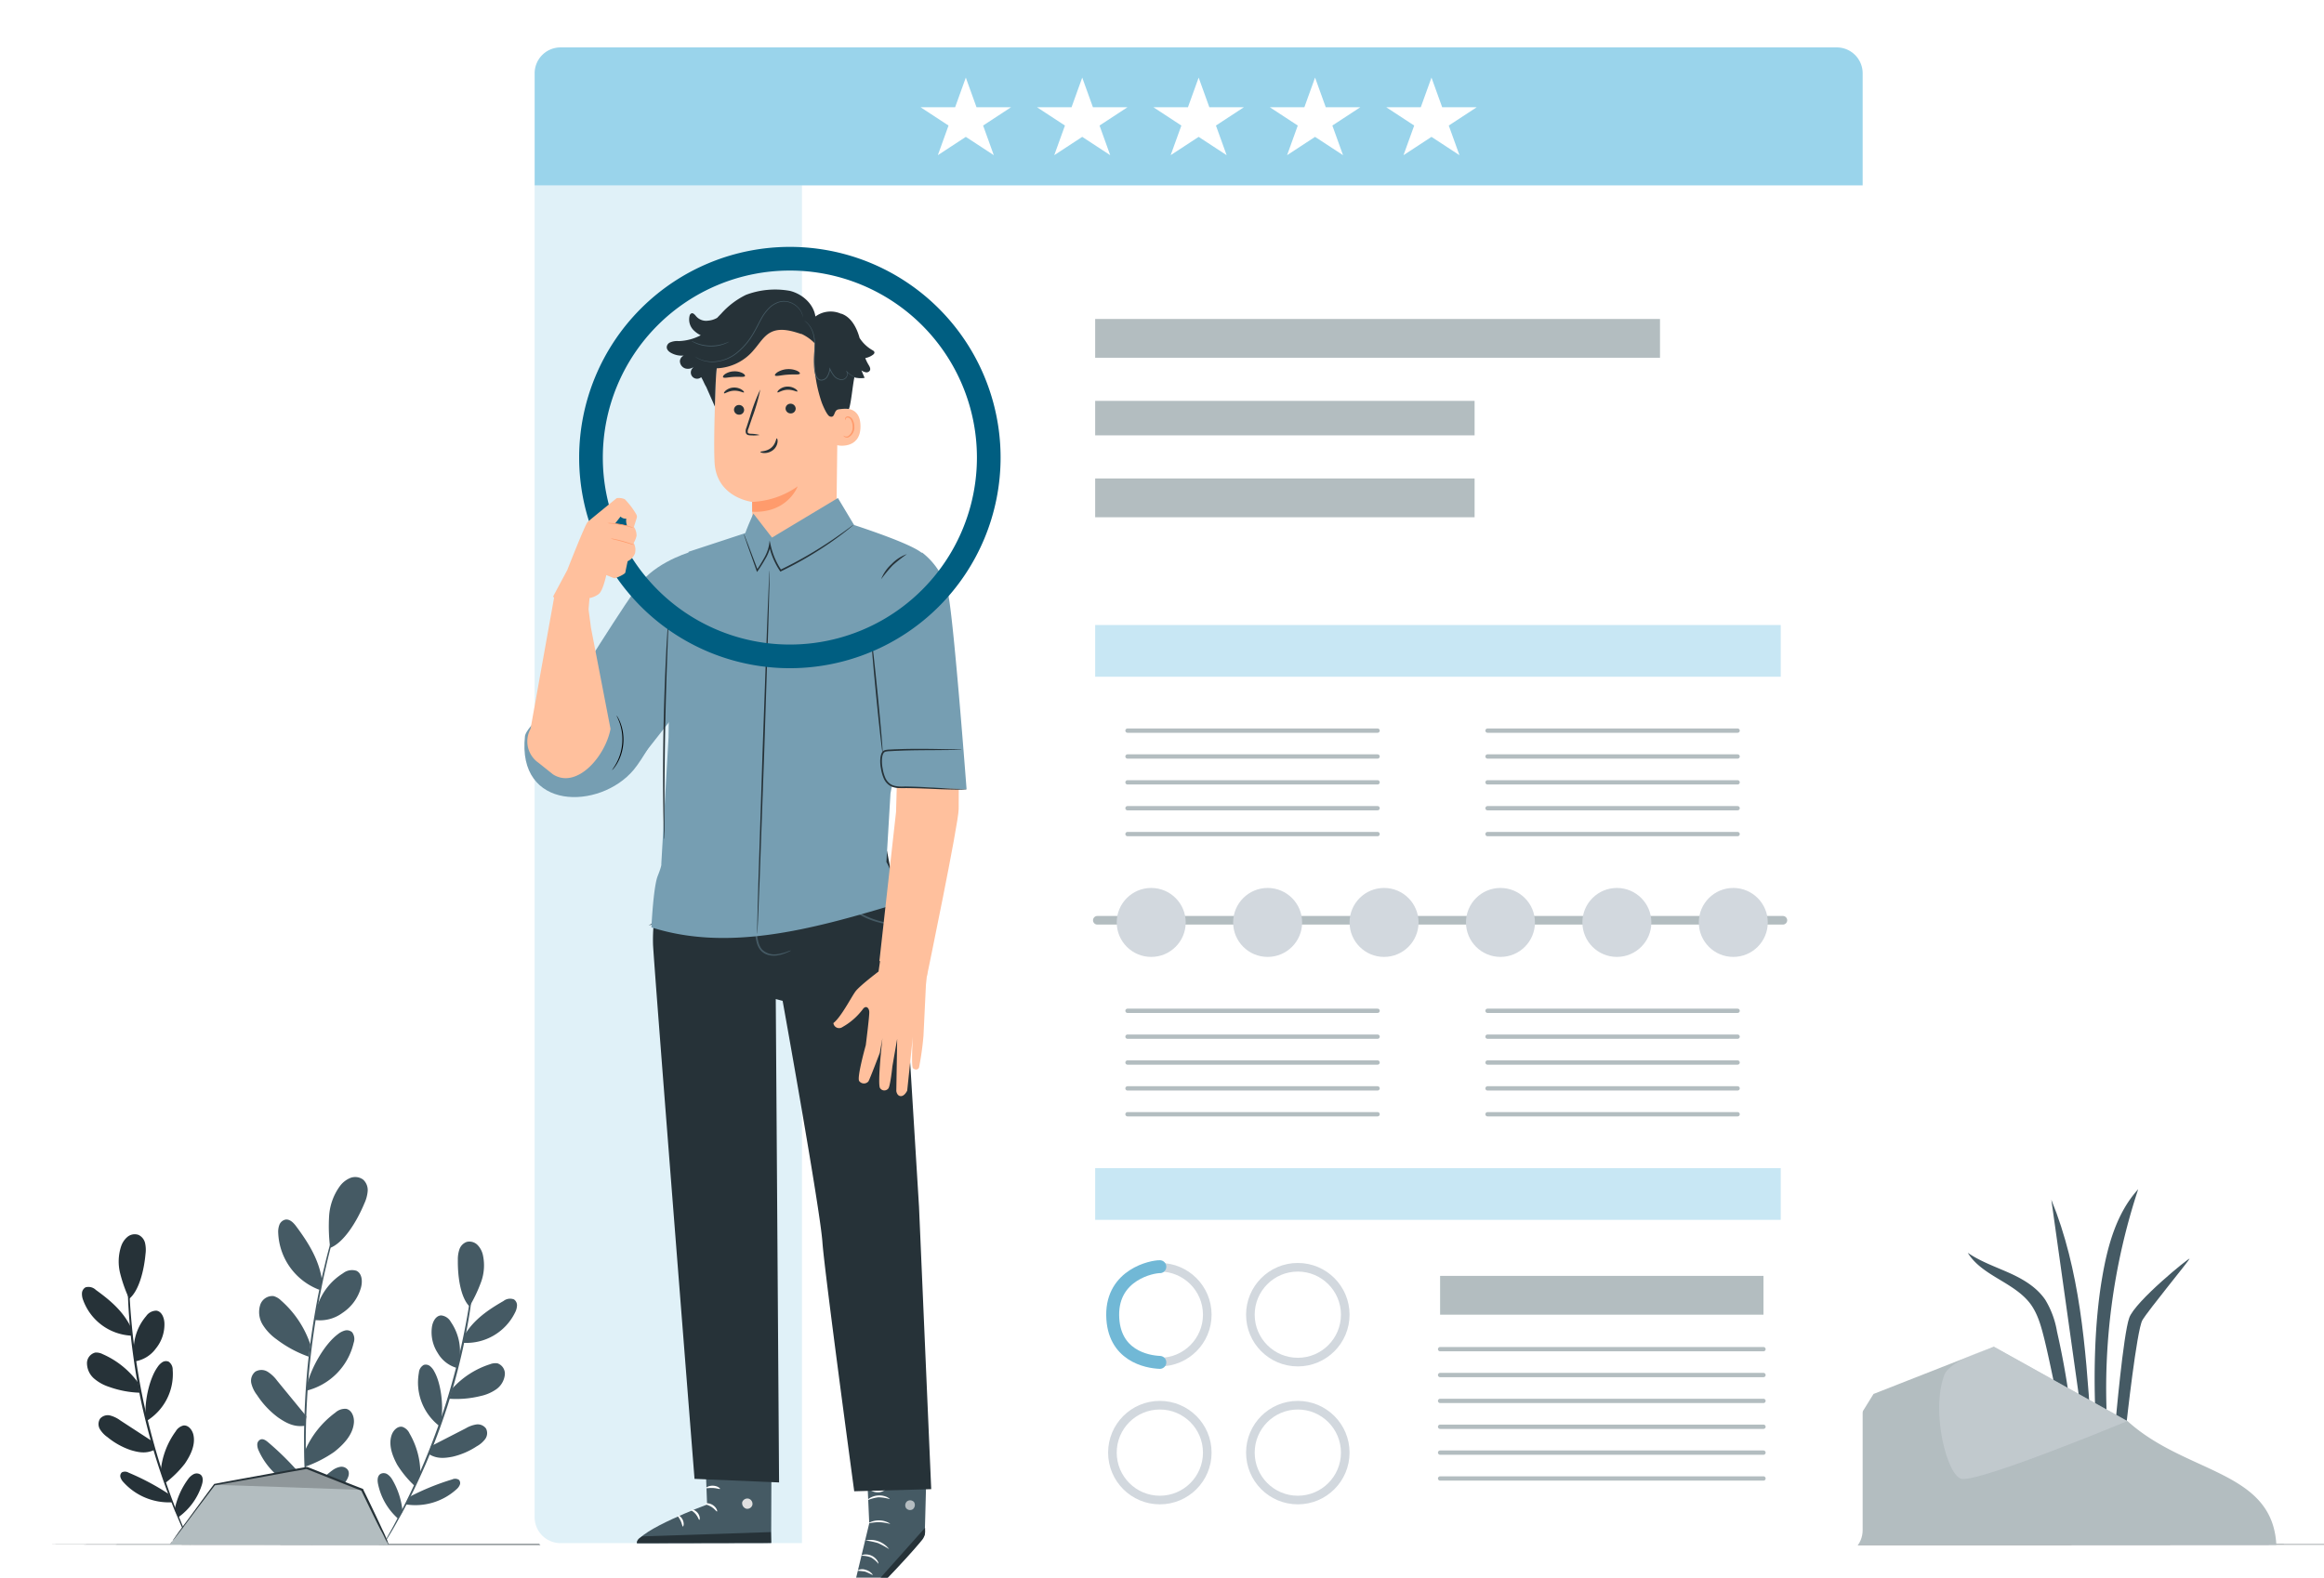 <svg xmlns="http://www.w3.org/2000/svg" xmlns:xlink="http://www.w3.org/1999/xlink" width="539" height="366" viewBox="0 0 539 366">
  <defs>
    <clipPath id="clip-path">
      <rect id="Rectangle_21141" data-name="Rectangle 21141" width="539" height="366" transform="translate(591 263)" fill="#fff" stroke="#707070" stroke-width="1"/>
    </clipPath>
    <clipPath id="clip-path-2">
      <rect id="Rectangle_20990" data-name="Rectangle 20990" width="27.041" height="85.353" fill="none"/>
    </clipPath>
    <clipPath id="clip-path-3">
      <rect id="Rectangle_20991" data-name="Rectangle 20991" width="32.33" height="70.4" fill="none"/>
    </clipPath>
    <clipPath id="clip-path-4">
      <rect id="Rectangle_20992" data-name="Rectangle 20992" width="28.016" height="72.097" fill="none"/>
    </clipPath>
    <filter id="Rectangle_20981" x="115" y="5" width="326" height="365" filterUnits="userSpaceOnUse">
      <feOffset dy="3" input="SourceAlpha"/>
      <feGaussianBlur stdDeviation="3" result="blur"/>
      <feFlood flood-opacity="0.161"/>
      <feComposite operator="in" in2="blur"/>
      <feComposite in="SourceGraphic"/>
    </filter>
    <clipPath id="clip-path-5">
      <rect id="Rectangle_20980" data-name="Rectangle 20980" width="144.558" height="319.118" fill="none"/>
    </clipPath>
    <clipPath id="clip-path-7">
      <rect id="Rectangle_21006" data-name="Rectangle 21006" width="48.167" height="62.347" fill="none"/>
    </clipPath>
    <clipPath id="clip-path-8">
      <rect id="Rectangle_21010" data-name="Rectangle 21010" width="68.26" height="174.527" fill="none"/>
    </clipPath>
    <clipPath id="clip-path-10">
      <rect id="Rectangle_21008" data-name="Rectangle 21008" width="2.241" height="2.268" fill="none"/>
    </clipPath>
    <clipPath id="clip-path-11">
      <rect id="Rectangle_21011" data-name="Rectangle 21011" width="89.853" height="138.773" fill="none"/>
    </clipPath>
    <filter id="Path_99237" x="125.323" y="48.277" width="115.741" height="115.742" filterUnits="userSpaceOnUse">
      <feOffset dy="3" input="SourceAlpha"/>
      <feGaussianBlur stdDeviation="3" result="blur-2"/>
      <feFlood flood-opacity="0.161"/>
      <feComposite operator="in" in2="blur-2"/>
      <feComposite in="SourceGraphic"/>
    </filter>
  </defs>
  <g id="Build_a_resume_illustration_" data-name="Build a resume illustration " transform="translate(-591 -263)" clip-path="url(#clip-path)">
    <g id="Group_134016" data-name="Group 134016">
      <g id="Group_133943" data-name="Group 133943">
        <g id="Group_133931" data-name="Group 133931" transform="translate(649.237 536.075)">
          <g id="Group_133930" data-name="Group 133930" transform="translate(0 0)" clip-path="url(#clip-path-2)">
            <path id="Path_99245" data-name="Path 99245" d="M17.524,1.954a.81.81,0,0,1-.046.212c-.047.161-.106.36-.178.606l-.722,2.317c-.324,1-.712,2.232-1.114,3.675s-.918,3.067-1.369,4.894c-.483,1.821-1,3.817-1.479,5.98-.527,2.15-.97,4.475-1.464,6.916-.91,4.894-1.741,10.307-2.326,16.023-.556,5.721-.812,11.192-.887,16.17,0,2.49-.023,4.857.068,7.069.039,2.216.155,4.275.269,6.155.082,1.881.258,3.577.373,5.069s.246,2.775.367,3.822q.159,1.531.249,2.415c.023.254.041.461.054.629a.762.762,0,0,1,0,.217.892.892,0,0,1-.047-.21c-.026-.168-.059-.372-.1-.624C9.1,82.7,8.986,81.9,8.845,80.88c-.148-1.045-.31-2.325-.443-3.817s-.337-3.189-.44-5.072c-.134-1.883-.269-3.945-.323-6.164-.108-2.217-.1-4.588-.111-7.084.054-4.99.3-10.477.854-16.21.587-5.731,1.431-11.156,2.366-16.057.507-2.444.965-4.77,1.508-6.922.492-2.163,1.032-4.159,1.534-5.977.473-1.828,1-3.45,1.435-4.884s.838-2.661,1.189-3.655q.509-1.455.8-2.294c.088-.24.161-.434.218-.592a.718.718,0,0,1,.09-.2" transform="translate(4.745 1.231)" fill="#455a64"/>
            <path id="Path_99246" data-name="Path 99246" d="M9.72,21.442a14.1,14.1,0,0,1,5.9-7.454,3.377,3.377,0,0,1,3.122-.574c1.324.641,1.431,2.5,1.037,3.921a10.391,10.391,0,0,1-4.3,5.856,8.767,8.767,0,0,1-6.448,1.625" transform="translate(5.696 8.33)" fill="#455a64"/>
            <path id="Path_99247" data-name="Path 99247" d="M8.193,33.983c.98-3.7,3.937-8.973,7.007-11.267a4.524,4.524,0,0,1,1.593-.849,1.853,1.853,0,0,1,1.7.368,2.613,2.613,0,0,1,.381,2.46A14.944,14.944,0,0,1,7.8,35.845" transform="translate(4.918 13.743)" fill="#455a64"/>
            <path id="Path_99248" data-name="Path 99248" d="M7.652,42.757a21.7,21.7,0,0,1,7.069-8.89,3.376,3.376,0,0,1,2.467-.879c1.342.243,1.95,1.881,1.831,3.239-.245,2.794-2.379,5.036-4.583,6.772A28.325,28.325,0,0,1,7.9,46.36" transform="translate(4.823 20.774)" fill="#455a64"/>
            <path id="Path_99249" data-name="Path 99249" d="M7.871,48.9a20.883,20.883,0,0,1,6.014-6.847,4.331,4.331,0,0,1,1.8-.809,1.835,1.835,0,0,1,1.771.673c.6.885.028,2.082-.618,2.938a17.139,17.139,0,0,1-8.582,6.295" transform="translate(4.961 25.987)" fill="#455a64"/>
            <path id="Path_99250" data-name="Path 99250" d="M11.984,46.763A66.993,66.993,0,0,0,3.382,38c-.487-.414-1.105-.846-1.713-.649A1.284,1.284,0,0,0,.88,38.509a3.269,3.269,0,0,0,.328,1.436,16.67,16.67,0,0,0,11.073,9.316" transform="translate(0.552 23.514)" fill="#455a64"/>
            <path id="Path_99251" data-name="Path 99251" d="M12.809,38.19q-3.38-4.118-6.758-8.238A8.17,8.17,0,0,0,3.86,27.873a2.77,2.77,0,0,0-2.882-.034,2.729,2.729,0,0,0-.924,2.719,7.143,7.143,0,0,0,1.317,2.706,20.091,20.091,0,0,0,4.924,5.23c1.984,1.365,3.787,2.251,6.169,1.9" transform="translate(0 17.302)" fill="#455a64"/>
            <path id="Path_99252" data-name="Path 99252" d="M13.035,28.189a23.558,23.558,0,0,0-6.8-10.208,3.966,3.966,0,0,0-1.771-1.034,2.979,2.979,0,0,0-3.1,2.176A5.589,5.589,0,0,0,1.981,23.6a11.791,11.791,0,0,0,3.176,3.357,27.194,27.194,0,0,0,7.517,4.058" transform="translate(0.714 10.658)" fill="#455a64"/>
            <path id="Path_99253" data-name="Path 99253" d="M14.017,20.2C13.364,15.423,10.877,11.45,8,7.584,7.39,6.771,6.542,5.907,5.538,6.06a1.947,1.947,0,0,0-1.41,1.21A4.582,4.582,0,0,0,3.86,9.179a14.753,14.753,0,0,0,9.573,13.178" transform="translate(2.431 3.808)" fill="#455a64"/>
            <path id="Path_99254" data-name="Path 99254" d="M11.38,16.429a39.537,39.537,0,0,1-.248-7.384,13.207,13.207,0,0,1,2.452-6.877A5.689,5.689,0,0,1,16.038.212a3.1,3.1,0,0,1,3.01.4,3.28,3.28,0,0,1,1.03,2.651,8.329,8.329,0,0,1-.761,2.829c-1.8,4.33-4.8,9.127-7.936,10.338" transform="translate(6.96 -0.001)" fill="#455a64"/>
          </g>
        </g>
        <g id="Group_133933" data-name="Group 133933" transform="translate(678.583 551.028)">
          <g id="Group_133932" data-name="Group 133932" transform="translate(0 0)" clip-path="url(#clip-path-3)">
            <path id="Path_99255" data-name="Path 99255" d="M22.236,2.065a3.794,3.794,0,0,1-.011.722c-.034.527-.08,1.213-.137,2.067-.059.9-.147,1.994-.3,3.264s-.277,2.719-.523,4.309c-.422,3.189-1.087,6.965-1.982,11.125-.928,4.152-2.106,8.685-3.592,13.367-1.511,4.676-3.184,9.05-4.839,12.969C9.164,53.8,7.512,57.257,6,60.1c-.722,1.438-1.458,2.695-2.077,3.813S2.748,65.976,2.276,66.74c-.452.729-.812,1.314-1.089,1.762a3.63,3.63,0,0,1-.411.6,3.671,3.671,0,0,1,.318-.65l1-1.81c.445-.781.983-1.738,1.572-2.869s1.3-2.4,2-3.841C7.131,57.069,8.743,53.6,10.4,49.7c1.625-3.918,3.279-8.282,4.783-12.942,1.48-4.666,2.669-9.177,3.621-13.31.918-4.141,1.619-7.9,2.087-11.073.271-1.583.429-3.028.6-4.291s.3-2.354.388-3.248c.1-.849.176-1.533.235-2.056a3.741,3.741,0,0,1,.119-.714" transform="translate(0.488 1.302)" fill="#455a64"/>
            <path id="Path_99256" data-name="Path 99256" d="M14.226,19.854a12.011,12.011,0,0,0-2.087-7.831,2.876,2.876,0,0,0-2.247-1.508c-1.252.052-1.968,1.472-2.139,2.715a8.842,8.842,0,0,0,1.373,6.036,7.47,7.47,0,0,0,4.49,3.46" transform="translate(4.836 6.628)" fill="#455a64"/>
            <path id="Path_99257" data-name="Path 99257" d="M11.161,30.266c.491-3.23-.034-8.352-1.656-11.187a3.866,3.866,0,0,0-.959-1.2,1.579,1.579,0,0,0-1.458-.29,2.232,2.232,0,0,0-1.131,1.8,12.737,12.737,0,0,0,4.878,12.475" transform="translate(3.615 11.036)" fill="#455a64"/>
            <path id="Path_99258" data-name="Path 99258" d="M8.768,37.266a18.489,18.489,0,0,0-2.512-9.35,2.876,2.876,0,0,0-1.63-1.523c-1.131-.266-2.163.809-2.53,1.911-.758,2.268.152,4.746,1.285,6.851A24.269,24.269,0,0,0,7.354,40" transform="translate(1.145 16.611)" fill="#455a64"/>
            <path id="Path_99259" data-name="Path 99259" d="M5.78,41.863a17.8,17.8,0,0,0-2.38-7.4,3.718,3.718,0,0,0-1.136-1.244A1.565,1.565,0,0,0,.649,33.15c-.771.487-.729,1.619-.514,2.506A14.626,14.626,0,0,0,4.712,43.49" transform="translate(0 20.775)" fill="#455a64"/>
            <path id="Path_99260" data-name="Path 99260" d="M5.064,37.851a57.1,57.1,0,0,1,9.7-3.934,1.65,1.65,0,0,1,1.56.075,1.092,1.092,0,0,1,.225,1.171,2.777,2.777,0,0,1-.743,1.012A14.21,14.21,0,0,1,3.985,39.7" transform="translate(2.512 21.28)" fill="#455a64"/>
            <path id="Path_99261" data-name="Path 99261" d="M7.777,31.071l8.078-4.149a6.954,6.954,0,0,1,2.419-.884,2.368,2.368,0,0,1,2.266.952,2.328,2.328,0,0,1-.2,2.441A6.121,6.121,0,0,1,18.392,31.1a17.133,17.133,0,0,1-5.625,2.419c-2.013.395-3.725.476-5.468-.606" transform="translate(4.601 16.404)" fill="#455a64"/>
            <path id="Path_99262" data-name="Path 99262" d="M10.865,23.235a20.061,20.061,0,0,1,8.779-5.675,3.372,3.372,0,0,1,1.736-.207A2.537,2.537,0,0,1,23.066,20.1a4.76,4.76,0,0,1-2,3.288,10.04,10.04,0,0,1-3.623,1.549,23.219,23.219,0,0,1-7.253.624" transform="translate(6.423 10.908)" fill="#455a64"/>
            <path id="Path_99263" data-name="Path 99263" d="M12.5,16.5c2.131-3.512,5.423-5.776,8.986-7.821a2.468,2.468,0,0,1,2.439-.359,1.661,1.661,0,0,1,.693,1.425,3.864,3.864,0,0,1-.439,1.583,12.576,12.576,0,0,1-11.955,7.058" transform="translate(7.708 5.117)" fill="#455a64"/>
            <path id="Path_99264" data-name="Path 99264" d="M14.112,15.055a33.681,33.681,0,0,0,2.7-5.69,11.258,11.258,0,0,0,.416-6.208A4.83,4.83,0,0,0,15.971.794a2.642,2.642,0,0,0-2.49-.709,2.792,2.792,0,0,0-1.7,1.723,7.089,7.089,0,0,0-.365,2.47c-.06,4,.66,8.766,2.7,10.777" transform="translate(7.191 0)" fill="#455a64"/>
          </g>
        </g>
        <g id="Group_133935" data-name="Group 133935" transform="translate(610 549.331)">
          <g id="Group_133934" data-name="Group 133934" transform="translate(0 0)" clip-path="url(#clip-path-4)">
            <path id="Path_99265" data-name="Path 99265" d="M6.666,1.97a3.777,3.777,0,0,1,.044.722c.007.527.015,1.213.023,2.069,0,.9,0,2,.052,3.272s.051,2.726.157,4.329c.139,3.205.45,7.017.936,11.23C8.4,27.8,9.118,32.41,10.109,37.2c1.019,4.79,2.214,9.3,3.427,13.366,1.247,4.055,2.494,7.669,3.654,10.661.548,1.51,1.123,2.843,1.6,4.027s.9,2.194,1.268,3.016c.334.786.6,1.418.81,1.9a3.771,3.771,0,0,1,.249.68,3.7,3.7,0,0,1-.347-.634l-.9-1.863c-.393-.81-.858-1.808-1.353-2.985s-1.1-2.5-1.671-4.006c-1.208-2.982-2.5-6.595-3.774-10.654-1.242-4.069-2.457-8.594-3.478-13.4-1-4.809-1.7-9.438-2.2-13.664-.461-4.231-.734-8.055-.827-11.272-.082-1.606-.065-3.062-.078-4.34s0-2.379.039-3.277c.033-.856.057-1.542.077-2.069a3.8,3.8,0,0,1,.064-.721" transform="translate(4.084 1.241)" fill="#263238"/>
            <path id="Path_99266" data-name="Path 99266" d="M7.369,19.73a12.013,12.013,0,0,1,2.881-7.575,2.88,2.88,0,0,1,2.39-1.268c1.241.179,1.806,1.666,1.85,2.92A8.855,8.855,0,0,1,12.5,19.669,7.464,7.464,0,0,1,7.68,22.648" transform="translate(4.645 6.851)" fill="#263238"/>
            <path id="Path_99267" data-name="Path 99267" d="M9.055,30.38c-.155-3.262.893-8.3,2.8-10.957a3.825,3.825,0,0,1,1.078-1.1,1.577,1.577,0,0,1,1.479-.139,2.229,2.229,0,0,1,.942,1.9A12.736,12.736,0,0,1,9.216,31.992" transform="translate(5.698 11.382)" fill="#263238"/>
            <path id="Path_99268" data-name="Path 99268" d="M11.222,37.617a18.478,18.478,0,0,1,3.461-9.042,2.876,2.876,0,0,1,1.779-1.348c1.153-.147,2.067,1.029,2.32,2.162.52,2.335-.639,4.705-1.984,6.683a24.234,24.234,0,0,1-4.451,4.412" transform="translate(7.074 17.154)" fill="#263238"/>
            <path id="Path_99269" data-name="Path 99269" d="M13.191,42.452a17.78,17.78,0,0,1,3.129-7.11,3.7,3.7,0,0,1,1.259-1.122,1.569,1.569,0,0,1,1.612.093c.717.564.558,1.686.253,2.545a14.615,14.615,0,0,1-5.357,7.322" transform="translate(8.315 21.458)" fill="#263238"/>
            <path id="Path_99270" data-name="Path 99270" d="M16.638,38.945A57.123,57.123,0,0,0,7.4,34.034a1.649,1.649,0,0,0-1.56-.086,1.1,1.1,0,0,0-.344,1.141,2.8,2.8,0,0,0,.634,1.084A14.221,14.221,0,0,0,17.522,40.9" transform="translate(3.44 21.292)" fill="#263238"/>
            <path id="Path_99271" data-name="Path 99271" d="M15.012,31.911,7.4,26.953a6.931,6.931,0,0,0-2.315-1.128,2.364,2.364,0,0,0-2.351.712,2.33,2.33,0,0,0-.054,2.449,6.119,6.119,0,0,0,1.767,1.86A17.086,17.086,0,0,0,9.8,33.833c1.963.6,3.655.858,5.5-.041" transform="translate(1.49 16.241)" fill="#263238"/>
            <path id="Path_99272" data-name="Path 99272" d="M12.535,23.776a20.078,20.078,0,0,0-8.148-6.549,3.392,3.392,0,0,0-1.705-.385A2.541,2.541,0,0,0,.72,19.408a4.767,4.767,0,0,0,1.652,3.476A10.086,10.086,0,0,0,5.817,24.8a23.28,23.28,0,0,0,7.151,1.366" transform="translate(0.454 10.608)" fill="#263238"/>
            <path id="Path_99273" data-name="Path 99273" d="M11.37,16.92c-1.759-3.712-4.8-6.3-8.134-8.7a2.47,2.47,0,0,0-2.39-.608A1.661,1.661,0,0,0,.011,8.955a3.882,3.882,0,0,0,.272,1.621,12.574,12.574,0,0,0,11.166,8.25" transform="translate(0 4.709)" fill="#263238"/>
            <path id="Path_99274" data-name="Path 99274" d="M7.66,14.984a33.647,33.647,0,0,1-2.1-5.938,11.269,11.269,0,0,1,.225-6.218A4.842,4.842,0,0,1,7.278.608,2.642,2.642,0,0,1,9.826.16a2.793,2.793,0,0,1,1.519,1.888,7.124,7.124,0,0,1,.108,2.5C11.1,8.525,9.895,13.194,7.66,14.984" transform="translate(3.299 0)" fill="#263238"/>
          </g>
        </g>
      </g>
      <g id="Floor" transform="translate(595.402 526.073)">
        <g id="Group_28231" data-name="Group 28231" transform="translate(0)">
          <g id="Group_28230" data-name="Group 28230" transform="translate(0)">
            <path id="Path_46364" data-name="Path 46364" d="M619.483,475.094c0,.061-123.27.114-275.283.114-152.076,0-275.31-.053-275.31-.114s123.243-.114,275.31-.114C496.213,474.98,619.483,475.028,619.483,475.094Z" transform="translate(-64.414 -379.853)" fill="#263238"/>
            <g id="Group_29675" data-name="Group 29675" transform="translate(35.013 77.268)">
              <g id="Group_29659" data-name="Group 29659" transform="translate(0 0.266)">
                <g id="Group_29658" data-name="Group 29658">
                  <path id="Path_42968" data-name="Path 42968" d="M592.421,439.954l-12.8-5.054L558.3,438.8l-10.4,13.832,50.741.089Z" transform="translate(-547.9 -434.9)" fill="#b3bdc0"/>
                </g>
              </g>
              <g id="Group_29661" data-name="Group 29661" transform="translate(10.397 0.266)">
                <g id="Group_29660" data-name="Group 29660">
                  <path id="Path_42969" data-name="Path 42969" d="M559.6,438.8c.622-.089,34.213,1.153,34.213,1.153l-12.8-5.054Z" transform="translate(-559.6 -434.9)" fill="rgba(0,0,0,0.2)"/>
                </g>
              </g>
              <g id="Group_29664" data-name="Group 29664">
                <g id="Group_29663" data-name="Group 29663">
                  <g id="Group_29662" data-name="Group 29662">
                    <path id="Path_42970" data-name="Path 42970" d="M547.9,452.6a1.1,1.1,0,0,0,.178-.266,3.1,3.1,0,0,0,.533-.8c.533-.709,1.155-1.685,2.044-2.837,1.866-2.483,4.354-5.94,7.465-10.108l.089-.089h.089c4.621-.887,10.131-1.862,15.907-2.926,1.866-.355,3.643-.709,5.421-.975h.178c4.71,1.862,9.064,3.635,12.8,5.054h.089v.089c1.866,3.812,3.377,7,4.443,9.31.533,1.064.889,1.951,1.155,2.571a6.151,6.151,0,0,0,.267.709.684.684,0,0,1,.089.266l-.178-.177a5.106,5.106,0,0,0-.356-.621c-.355-.621-.711-1.507-1.333-2.571-1.155-2.217-2.666-5.409-4.532-9.221l.089.089c-3.732-1.419-8.087-3.192-12.8-5.054h.089c-1.777.355-3.554.621-5.421.975-5.776,1.064-11.2,2.039-15.907,2.837l.089-.089c-3.11,4.079-5.687,7.536-7.554,10.019-.889,1.153-1.6,2.128-2.133,2.748-.267.266-.444.532-.622.709A.968.968,0,0,1,547.9,452.6Z" transform="translate(-547.9 -434.6)" fill="#263238"/>
                  </g>
                </g>
              </g>
            </g>
            <g id="Group_29100" data-name="Group 29100" transform="translate(451.975 12.825)">
              <g id="Group_29090" data-name="Group 29090" transform="translate(19.383 2.423)">
                <g id="Group_29089" data-name="Group 29089">
                  <g id="Group_29088" data-name="Group 29088">
                    <path id="Path_42819" data-name="Path 42819" d="M638.2,320.5c2.423,17.237,4.846,34.543,7.269,51.78l1.869.069C646.161,354.7,644.846,336.768,638.2,320.5Z" transform="translate(-638.2 -320.5)" fill="#455a64"/>
                  </g>
                </g>
              </g>
              <g id="Group_29093" data-name="Group 29093" transform="translate(29.427)">
                <g id="Group_29092" data-name="Group 29092">
                  <g id="Group_29091" data-name="Group 29091">
                    <path id="Path_42820" data-name="Path 42820" d="M662.81,317c-5.053,5.538-7.13,13.222-8.376,20.629-1.8,10.522-2.008,22.983-1.454,33.643l2.63.069A147.452,147.452,0,0,1,662.81,317Z" transform="translate(-652.709 -317)" fill="#455a64"/>
                  </g>
                </g>
              </g>
              <g id="Group_29096" data-name="Group 29096" transform="translate(0 14.745)">
                <g id="Group_29095" data-name="Group 29095">
                  <g id="Group_29094" data-name="Group 29094">
                    <path id="Path_42821" data-name="Path 42821" d="M630.9,356.575a20.812,20.812,0,0,0-2.7-7.338c-2.008-2.977-5.192-4.846-8.445-6.3s-6.646-2.631-9.553-4.638c3.254,5.33,10.661,6.784,14.468,11.768,1.869,2.492,2.63,5.607,3.392,8.653,1.592,6.646,2.561,12.322,4.223,18.968h2.146A184.027,184.027,0,0,0,630.9,356.575Z" transform="translate(-610.2 -338.3)" fill="#455a64"/>
                  </g>
                </g>
              </g>
              <g id="Group_29099" data-name="Group 29099" transform="translate(34.267 16.113)">
                <g id="Group_29098" data-name="Group 29098">
                  <g id="Group_29097" data-name="Group 29097">
                    <path id="Path_42822" data-name="Path 42822" d="M659.7,378.366s1.8-20.56,3.184-24.367c1.315-3.807,14.122-14.191,13.983-13.706s-9.553,11.907-10.938,14.26c-1.315,2.354-3.669,23.813-3.669,23.813Z" transform="translate(-659.7 -340.276)" fill="#455a64"/>
                  </g>
                </g>
              </g>
            </g>
            <path id="Path_42817" data-name="Path 42817" d="M701.877,428c-.882-17.392-20.989-16.454-34.508-28.735l-31-17.266L608.45,392.965l-4.915,7.94a36.5,36.5,0,0,1-11.847,11.784C585.7,416.343,577.7,422.14,574.8,428Z" transform="translate(-178.331 -332.646)" fill="#b3bdc0"/>
            <path id="Path_99275" data-name="Path 99275" d="M458.145,49.453s-10.2,2.734-11.611,6.495c-3.194,8.508.7,23.716,4.125,24.082,4.787.512,38.29-13.406,38.29-13.406Z" fill="#d2d8de" opacity="0.437"/>
          </g>
        </g>
      </g>
      <g transform="matrix(1, 0, 0, 1, 591, 263)" filter="url(#Rectangle_20981)">
        <rect id="Rectangle_20981-2" data-name="Rectangle 20981" width="308" height="347" rx="6" transform="translate(124 11)" fill="#fff"/>
      </g>
      <path id="Rectangle_20982" data-name="Rectangle 20982" d="M6,0H302a6,6,0,0,1,6,6V32a0,0,0,0,1,0,0H0a0,0,0,0,1,0,0V6A6,6,0,0,1,6,0Z" transform="translate(715 274)" fill="#0092cb" opacity="0.398"/>
      <path id="Rectangle_20986" data-name="Rectangle 20986" d="M0,0H62a0,0,0,0,1,0,0V315a0,0,0,0,1,0,0H6a6,6,0,0,1-6-6V0A0,0,0,0,1,0,0Z" transform="translate(715 306)" fill="#0092cb" opacity="0.122"/>
      <rect id="Rectangle_20983" data-name="Rectangle 20983" width="131" height="9" transform="translate(845 337)" fill="#b3bdc0"/>
      <rect id="Rectangle_20984" data-name="Rectangle 20984" width="88" height="8" transform="translate(845 356)" fill="#b3bdc0"/>
      <rect id="Rectangle_20985" data-name="Rectangle 20985" width="88" height="9" transform="translate(845 374)" fill="#b3bdc0"/>
      <rect id="Rectangle_20987" data-name="Rectangle 20987" width="159" height="12" transform="translate(845 408)" fill="#99d3ea" opacity="0.537"/>
      <rect id="Rectangle_20988" data-name="Rectangle 20988" width="159" height="12" transform="translate(845 534)" fill="#99d3ea" opacity="0.537"/>
      <g id="Group_133924" data-name="Group 133924" transform="translate(7424 3282)">
        <line id="Line_259" data-name="Line 259" x2="159" transform="translate(-6578.5 -2805.5)" fill="none" stroke="#b3bdc0" stroke-linecap="round" stroke-width="2"/>
        <circle id="Ellipse_2509" data-name="Ellipse 2509" cx="8" cy="8" r="8" transform="translate(-6574 -2813)" fill="#d2d8de"/>
        <circle id="Ellipse_2516" data-name="Ellipse 2516" cx="8" cy="8" r="8" transform="translate(-6466 -2813)" fill="#d2d8de"/>
        <circle id="Ellipse_2511" data-name="Ellipse 2511" cx="8" cy="8" r="8" transform="translate(-6520 -2813)" fill="#d2d8de"/>
        <circle id="Ellipse_2510" data-name="Ellipse 2510" cx="8" cy="8" r="8" transform="translate(-6547 -2813)" fill="#d2d8de"/>
        <circle id="Ellipse_2515" data-name="Ellipse 2515" cx="8" cy="8" r="8" transform="translate(-6439 -2813)" fill="#d2d8de"/>
        <circle id="Ellipse_2512" data-name="Ellipse 2512" cx="8" cy="8" r="8" transform="translate(-6493 -2813)" fill="#d2d8de"/>
      </g>
      <g id="Group_133925" data-name="Group 133925" transform="translate(7424 3266)">
        <line id="Line_261" data-name="Line 261" x2="58" transform="translate(-6571.5 -2809.5)" fill="none" stroke="#b3bdc0" stroke-linecap="round" stroke-width="1"/>
        <line id="Line_262" data-name="Line 262" x2="58" transform="translate(-6571.5 -2815.5)" fill="none" stroke="#b3bdc0" stroke-linecap="round" stroke-width="1"/>
        <line id="Line_265" data-name="Line 265" x2="58" transform="translate(-6571.5 -2827.5)" fill="none" stroke="#b3bdc0" stroke-linecap="round" stroke-width="1"/>
        <line id="Line_263" data-name="Line 263" x2="58" transform="translate(-6571.5 -2821.5)" fill="none" stroke="#b3bdc0" stroke-linecap="round" stroke-width="1"/>
        <line id="Line_264" data-name="Line 264" x2="58" transform="translate(-6571.5 -2833.5)" fill="none" stroke="#b3bdc0" stroke-linecap="round" stroke-width="1"/>
      </g>
      <g id="Group_133928" data-name="Group 133928" transform="translate(7424 3331)">
        <line id="Line_261-2" data-name="Line 261" x2="58" transform="translate(-6571.5 -2809.5)" fill="none" stroke="#b3bdc0" stroke-linecap="round" stroke-width="1"/>
        <line id="Line_262-2" data-name="Line 262" x2="58" transform="translate(-6571.5 -2815.5)" fill="none" stroke="#b3bdc0" stroke-linecap="round" stroke-width="1"/>
        <line id="Line_265-2" data-name="Line 265" x2="58" transform="translate(-6571.5 -2827.5)" fill="none" stroke="#b3bdc0" stroke-linecap="round" stroke-width="1"/>
        <line id="Line_263-2" data-name="Line 263" x2="58" transform="translate(-6571.5 -2821.5)" fill="none" stroke="#b3bdc0" stroke-linecap="round" stroke-width="1"/>
        <line id="Line_264-2" data-name="Line 264" x2="58" transform="translate(-6571.5 -2833.5)" fill="none" stroke="#b3bdc0" stroke-linecap="round" stroke-width="1"/>
      </g>
      <g id="Group_133926" data-name="Group 133926" transform="translate(7507.5 3266)">
        <line id="Line_261-3" data-name="Line 261" x2="58" transform="translate(-6571.5 -2809.5)" fill="none" stroke="#b3bdc0" stroke-linecap="round" stroke-width="1"/>
        <line id="Line_262-3" data-name="Line 262" x2="58" transform="translate(-6571.5 -2815.5)" fill="none" stroke="#b3bdc0" stroke-linecap="round" stroke-width="1"/>
        <line id="Line_265-3" data-name="Line 265" x2="58" transform="translate(-6571.5 -2827.5)" fill="none" stroke="#b3bdc0" stroke-linecap="round" stroke-width="1"/>
        <line id="Line_263-3" data-name="Line 263" x2="58" transform="translate(-6571.5 -2821.5)" fill="none" stroke="#b3bdc0" stroke-linecap="round" stroke-width="1"/>
        <line id="Line_264-3" data-name="Line 264" x2="58" transform="translate(-6571.5 -2833.5)" fill="none" stroke="#b3bdc0" stroke-linecap="round" stroke-width="1"/>
      </g>
      <g id="Group_133927" data-name="Group 133927" transform="translate(7507.5 3331)">
        <line id="Line_261-4" data-name="Line 261" x2="58" transform="translate(-6571.5 -2809.5)" fill="none" stroke="#b3bdc0" stroke-linecap="round" stroke-width="1"/>
        <line id="Line_262-4" data-name="Line 262" x2="58" transform="translate(-6571.5 -2815.5)" fill="none" stroke="#b3bdc0" stroke-linecap="round" stroke-width="1"/>
        <line id="Line_265-4" data-name="Line 265" x2="58" transform="translate(-6571.5 -2827.5)" fill="none" stroke="#b3bdc0" stroke-linecap="round" stroke-width="1"/>
        <line id="Line_263-4" data-name="Line 263" x2="58" transform="translate(-6571.5 -2821.5)" fill="none" stroke="#b3bdc0" stroke-linecap="round" stroke-width="1"/>
        <line id="Line_264-4" data-name="Line 264" x2="58" transform="translate(-6571.5 -2833.5)" fill="none" stroke="#b3bdc0" stroke-linecap="round" stroke-width="1"/>
      </g>
      <g id="Group_133929" data-name="Group 133929" transform="translate(7496.5 3409.5)">
        <line id="Line_261-5" data-name="Line 261" x2="75" transform="translate(-6571.5 -2809.5)" fill="none" stroke="#b3bdc0" stroke-linecap="round" stroke-width="1"/>
        <line id="Line_262-5" data-name="Line 262" x2="75" transform="translate(-6571.5 -2815.5)" fill="none" stroke="#b3bdc0" stroke-linecap="round" stroke-width="1"/>
        <line id="Line_266" data-name="Line 266" x2="75" transform="translate(-6571.5 -2803.5)" fill="none" stroke="#b3bdc0" stroke-linecap="round" stroke-width="1"/>
        <line id="Line_265-5" data-name="Line 265" x2="75" transform="translate(-6571.5 -2827.5)" fill="none" stroke="#b3bdc0" stroke-linecap="round" stroke-width="1"/>
        <line id="Line_263-5" data-name="Line 263" x2="75" transform="translate(-6571.5 -2821.5)" fill="none" stroke="#b3bdc0" stroke-linecap="round" stroke-width="1"/>
        <line id="Line_264-5" data-name="Line 264" x2="75" transform="translate(-6571.5 -2833.5)" fill="none" stroke="#b3bdc0" stroke-linecap="round" stroke-width="1"/>
      </g>
      <g id="Ellipse_2517" data-name="Ellipse 2517" transform="translate(848 556)" fill="none" stroke="#d2d8de" stroke-width="2">
        <circle cx="12" cy="12" r="12" stroke="none"/>
        <circle cx="12" cy="12" r="11" fill="none"/>
      </g>
      <g id="Ellipse_2520" data-name="Ellipse 2520" transform="translate(848 588)" fill="none" stroke="#d2d8de" stroke-width="2">
        <circle cx="12" cy="12" r="12" stroke="none"/>
        <circle cx="12" cy="12" r="11" fill="none"/>
      </g>
      <g id="Ellipse_2518" data-name="Ellipse 2518" transform="translate(880 556)" fill="none" stroke="#d2d8de" stroke-width="2">
        <circle cx="12" cy="12" r="12" stroke="none"/>
        <circle cx="12" cy="12" r="11" fill="none"/>
      </g>
      <g id="Ellipse_2519" data-name="Ellipse 2519" transform="translate(880 588)" fill="none" stroke="#d2d8de" stroke-width="2">
        <circle cx="12" cy="12" r="12" stroke="none"/>
        <circle cx="12" cy="12" r="11" fill="none"/>
      </g>
      <rect id="Rectangle_20989" data-name="Rectangle 20989" width="75" height="9" transform="translate(925 559)" fill="#b3bdc0"/>
      <path id="Path_99244" data-name="Path 99244" d="M-6886-480.131c-1.756-.045-11.038,1.814-10.936,11.247s8.021,10.835,10.936,10.95" transform="translate(7746 1037)" fill="none" stroke="#71b8d6" stroke-linecap="round" stroke-width="3"/>
      <path id="Polygon_1" data-name="Polygon 1" d="M10.5,0l2.479,6.875H21l-6.489,4.249L16.989,18,10.5,13.751,4.011,18l2.479-6.875L0,6.875H8.021Z" transform="translate(858.5 281)" fill="#fff"/>
      <path id="Polygon_4" data-name="Polygon 4" d="M10.5,0l2.479,6.875H21l-6.489,4.249L16.989,18,10.5,13.751,4.011,18l2.479-6.875L0,6.875H8.021Z" transform="translate(912.5 281)" fill="#fff"/>
      <path id="Polygon_6" data-name="Polygon 6" d="M10.5,0l2.479,6.875H21l-6.489,4.249L16.989,18,10.5,13.751,4.011,18l2.479-6.875L0,6.875H8.021Z" transform="translate(804.5 281)" fill="#fff"/>
      <path id="Polygon_2" data-name="Polygon 2" d="M10.5,0l2.479,6.875H21l-6.489,4.249L16.989,18,10.5,13.751,4.011,18l2.479-6.875L0,6.875H8.021Z" transform="translate(885.5 281)" fill="#fff"/>
      <path id="Polygon_5" data-name="Polygon 5" d="M10.5,0l2.479,6.875H21l-6.489,4.249L16.989,18,10.5,13.751,4.011,18l2.479-6.875L0,6.875H8.021Z" transform="translate(831.5 281)" fill="#fff"/>
      <g id="Group_133963" data-name="Group 133963" transform="translate(697.442 317.277)">
        <g id="Group_133921" data-name="Group 133921" clip-path="url(#clip-path-5)">
          <g id="Group_133920" data-name="Group 133920">
            <g id="Group_133919" data-name="Group 133919" clip-path="url(#clip-path-5)">
              <path id="Path_99335" data-name="Path 99335" d="M48.052,84.3c-3.271,2.089-6.924,5.476-8.655,8.951-3.135,6.292-25.106,23.2-25.963,27.3-1.976,17.492,17.369,17.266,25.2,7.908,4.053-4.842,12.987-22.982,12.987-22.982Z" transform="translate(1.889 -4.138)" fill="#769eb2"/>
              <path id="Path_99336" data-name="Path 99336" d="M22.426,111.843S36.948,88.463,39.8,85.191c4.36-5,11.941-7.005,11.941-7.005l1.633,30.657c.1-.424-15.009,18.886-15.009,18.886s-14.111-10.485-15.937-15.886" transform="translate(2.626 -4.631)" fill="#769eb2"/>
              <path id="Path_99337" data-name="Path 99337" d="M32.13,126.132c-.041-.031.456-.6,1.026-1.669a11.443,11.443,0,0,0,.813-1.95,11.741,11.741,0,0,0,.419-5.117,11.406,11.406,0,0,0-.484-2.056c-.388-1.143-.786-1.789-.74-1.813a2.147,2.147,0,0,1,.292.443,4.289,4.289,0,0,1,.29.551,7.005,7.005,0,0,1,.323.761,10.441,10.441,0,0,1,.546,2.081,11.245,11.245,0,0,1-.428,5.219,10.543,10.543,0,0,1-.876,1.965,7.25,7.25,0,0,1-.443.7,4.185,4.185,0,0,1-.376.5,2.154,2.154,0,0,1-.36.39" transform="translate(3.409 -1.778)"/>
              <g id="Group_133950" data-name="Group 133950" transform="translate(48.195 12.871)">
                <g id="Group_133949" data-name="Group 133949" transform="translate(0 0)" clip-path="url(#clip-path-7)">
                  <path id="Path_99280" data-name="Path 99280" d="M43.194,58.359l.42-34.443C44,15.352,39.332,7.99,30.761,7.844l-.793.033a15.327,15.327,0,0,0-14.684,14.71c-.291,7.425-.517,15.633-.3,19.6.442,8.215,8.715,9.154,8.715,9.154.018,0,.051,5,.047,7.415L21.809,64.4l6.763-1.647Z" transform="translate(-3.89 -2.049)" fill="#ffc09d"/>
                  <path id="Path_99281" data-name="Path 99281" d="M26.8,65.445a19.869,19.869,0,0,0,10.571-3.606s-2.319,6.286-10.551,5.885Z" transform="translate(-7.001 -16.153)" fill="#ff9b6c"/>
                  <path id="Path_99282" data-name="Path 99282" d="M21.113,37.4a1.175,1.175,0,0,0,1.181,1.138,1.123,1.123,0,0,0,1.166-1.109A1.174,1.174,0,0,0,22.28,36.29,1.125,1.125,0,0,0,21.113,37.4" transform="translate(-5.515 -9.479)" fill="#263238"/>
                  <path id="Path_99283" data-name="Path 99283" d="M17.982,32.143c.151.147,1.014-.548,2.277-.6,1.261-.066,2.215.544,2.346.384.064-.071-.1-.341-.511-.618a3.224,3.224,0,0,0-1.885-.5,3.1,3.1,0,0,0-1.8.666c-.375.314-.5.6-.421.662" transform="translate(-4.691 -8.048)" fill="#263238"/>
                  <path id="Path_99284" data-name="Path 99284" d="M37.3,37a1.174,1.174,0,0,0,1.181,1.137,1.123,1.123,0,0,0,1.167-1.108,1.176,1.176,0,0,0-1.18-1.138A1.124,1.124,0,0,0,37.3,37" transform="translate(-9.742 -9.376)" fill="#263238"/>
                  <path id="Path_99285" data-name="Path 99285" d="M34.757,31.847c.152.147,1.015-.547,2.278-.6,1.261-.066,2.215.544,2.346.384.064-.072-.094-.341-.511-.618a3.224,3.224,0,0,0-1.885-.5,3.1,3.1,0,0,0-1.8.666c-.375.314-.5.6-.422.662" transform="translate(-9.073 -7.971)" fill="#263238"/>
                  <path id="Path_99286" data-name="Path 99286" d="M28.023,41.979a8.391,8.391,0,0,0-2.066-.285c-.324-.02-.632-.072-.7-.29a1.645,1.645,0,0,1,.175-.965l.853-2.5a42.245,42.245,0,0,0,1.877-6.512,42.178,42.178,0,0,0-2.4,6.346c-.284.876-.554,1.71-.812,2.509a1.874,1.874,0,0,0-.115,1.272.812.812,0,0,0,.55.45,2.228,2.228,0,0,0,.552.054,8.256,8.256,0,0,0,2.079-.083" transform="translate(-6.469 -8.21)" fill="#263238"/>
                  <path id="Path_99287" data-name="Path 99287" d="M33.984,26.477c.185.315,1.4-.075,2.887-.168,1.489-.124,2.745.086,2.882-.253.059-.161-.2-.441-.741-.68a5.031,5.031,0,0,0-4.4.321c-.495.315-.716.63-.633.781" transform="translate(-8.872 -6.534)" fill="#263238"/>
                  <path id="Path_99288" data-name="Path 99288" d="M17.688,27.1c.27.28,1.291-.045,2.528-.092,1.235-.083,2.29.132,2.523-.174.1-.149-.07-.431-.535-.691a3.98,3.98,0,0,0-2.069-.416,3.922,3.922,0,0,0-2,.629c-.429.307-.565.607-.445.743" transform="translate(-4.609 -6.72)" fill="#263238"/>
                  <path id="Path_99289" data-name="Path 99289" d="M53.2,37.754c.137-.066,5.579-1.9,5.631,3.723S53.223,46,53.212,45.835s-.013-8.08-.013-8.08" transform="translate(-13.896 -9.773)" fill="#ffc09d"/>
                  <path id="Path_99290" data-name="Path 99290" d="M55.514,44.328c.024-.018.1.068.265.142a.976.976,0,0,0,.732.008,2.424,2.424,0,0,0,1.1-2.186,3.244,3.244,0,0,0-.287-1.4,1.132,1.132,0,0,0-.745-.745.5.5,0,0,0-.576.274c-.074.158-.037.27-.067.28s-.122-.093-.078-.326a.624.624,0,0,1,.218-.355.738.738,0,0,1,.541-.149,1.377,1.377,0,0,1,1.032.863,3.328,3.328,0,0,1,.355,1.565A2.545,2.545,0,0,1,56.6,44.741a1.05,1.05,0,0,1-.9-.14c-.176-.137-.206-.263-.187-.273" transform="translate(-14.499 -10.413)" fill="#ff9b6c"/>
                  <path id="Path_99291" data-name="Path 99291" d="M33.2,46.767c-.194-.012-.2,1.28-1.312,2.192s-2.485.764-2.5.944c-.018.081.305.253.887.271a3.219,3.219,0,0,0,2.083-.715,2.8,2.8,0,0,0,1.017-1.838c.052-.541-.091-.861-.18-.854" transform="translate(-7.676 -12.216)" fill="#263238"/>
                  <path id="Path_99292" data-name="Path 99292" d="M.036,13.135a1.332,1.332,0,0,1,.617-.785,4.1,4.1,0,0,1,2.1-.366,11.845,11.845,0,0,0,5.133-1.352A5.862,5.862,0,0,1,6.362,9.587a3.531,3.531,0,0,1-1.056-3.5.782.782,0,0,1,.435-.543c.364-.117.689.239.946.521A3.04,3.04,0,0,0,9.563,7.244,4.991,4.991,0,0,0,11.7,6.587c.024-.025.045-.054.069-.079.289-.305.572-.6.85-.879l0,0v0a18.608,18.608,0,0,1,5.762-4.375,19.123,19.123,0,0,1,10.2-.918c2.873.719,5.472,3.014,5.9,5.943a5.942,5.942,0,0,1,5.968-.628l.049-.022c2.188.752,3.451,3.04,4.12,5.254.036.121.068.244.1.366a8.642,8.642,0,0,0,2.965,2.83c.212.12.455.267.483.51s-.172.441-.367.584a4.337,4.337,0,0,1-1.755.752,9.82,9.82,0,0,0,.74,1.523c.25.414.549.909.338,1.345a.918.918,0,0,1-.957.43,2.7,2.7,0,0,1-1.02-.448l.749,1.738a5.153,5.153,0,0,1-2.372-.132c-.44,2.083-.744,5.935-1.263,7.35a8.546,8.546,0,0,0-2.609.143c-.97.334-.579,2.055-1.853,1.579-.648-.242-1.667-2.677-1.891-3.332a32.128,32.128,0,0,1-1.546-13.584,10.333,10.333,0,0,0-3.215-2.265l.1.087c-2.31-.774-4.921-1.53-7.092-.425-1.684.857-2.659,2.625-3.909,4.041A11.778,11.778,0,0,1,11.6,18.3c-.294,2.488-.344,6.551-.439,8.87L9.13,22.557v.018A9.088,9.088,0,0,1,8.7,21.76l-.045-.083v-.01a14.227,14.227,0,0,0-.667-1.311l-.022.02a1.448,1.448,0,0,1-2.137-1.913,3.272,3.272,0,0,1,.692-.711,2.293,2.293,0,0,1-2.176.591,1.8,1.8,0,0,1-1.291-1.764,1.526,1.526,0,0,1,.9-1.236,5.166,5.166,0,0,1-2.944-.614c-.584-.324-1.158-.862-.97-1.594" transform="translate(0 0)" fill="#263238"/>
                  <path id="Path_99293" data-name="Path 99293" d="M43.174,9.817a7.188,7.188,0,0,1,.835.746,5.908,5.908,0,0,1,1.294,2.72,10.488,10.488,0,0,1,.235,2.09c.011.759-.041,1.571-.089,2.428a21.77,21.77,0,0,0-.031,2.7,9.443,9.443,0,0,0,.2,1.422,2.953,2.953,0,0,0,.6,1.376,1.246,1.246,0,0,0,1.167.378,1.848,1.848,0,0,0,1.039-.6,4.256,4.256,0,0,0,.769-2.1l-.171.023a6.9,6.9,0,0,0,1.02,1.713,2.451,2.451,0,0,0,1.613.854A1.583,1.583,0,0,0,52.5,23.4a1.373,1.373,0,0,0,.57-.575,1.42,1.42,0,0,0,.167-.731,1.027,1.027,0,0,0-.272-.638l-.086.078a5.305,5.305,0,0,0,1.783,1.308,5.021,5.021,0,0,0,.55.207.919.919,0,0,0,.2.046,1.035,1.035,0,0,0-.185-.077c-.124-.049-.307-.12-.536-.233a5.463,5.463,0,0,1-1.721-1.327l-.086.079a1.058,1.058,0,0,1,.069,1.223,1.243,1.243,0,0,1-.516.509,1.435,1.435,0,0,1-.768.134,2.3,2.3,0,0,1-1.5-.812,6.76,6.76,0,0,1-.983-1.677l-.122-.262-.052.285a4.126,4.126,0,0,1-.733,2.01,1.659,1.659,0,0,1-.929.539,1.047,1.047,0,0,1-.991-.32,2.816,2.816,0,0,1-.552-1.286,9.579,9.579,0,0,1-.2-1.393,22.075,22.075,0,0,1,.02-2.678c.044-.856.09-1.673.072-2.44a10.307,10.307,0,0,0-.262-2.117,5.821,5.821,0,0,0-1.373-2.74,3.332,3.332,0,0,0-.889-.7" transform="translate(-11.277 -2.565)" fill="#455a64"/>
                  <path id="Path_99294" data-name="Path 99294" d="M8.816,16.5s.021.021.066.055l.208.148a2.735,2.735,0,0,0,.352.219,4.443,4.443,0,0,0,.5.259,7.3,7.3,0,0,0,3.531.594,9.334,9.334,0,0,0,4.949-1.892,16.164,16.164,0,0,0,4.213-4.97c.588-1,1.064-2.032,1.591-2.982a10.934,10.934,0,0,1,1.812-2.527A5.629,5.629,0,0,1,28.4,3.94a4.02,4.02,0,0,1,1.249-.158,4.4,4.4,0,0,1,1.148.207A4.767,4.767,0,0,1,33.468,6.2a5.662,5.662,0,0,1,.439,1.23.248.248,0,0,0-.007-.086c-.011-.069-.025-.151-.041-.252a4.146,4.146,0,0,0-.324-.926A4.676,4.676,0,0,0,32.6,4.924,4.811,4.811,0,0,0,30.84,3.86a4.52,4.52,0,0,0-1.185-.226,4.152,4.152,0,0,0-1.3.154,5.752,5.752,0,0,0-2.437,1.494,10.993,10.993,0,0,0-1.851,2.563c-.534.957-1.011,1.982-1.593,2.977a16.168,16.168,0,0,1-4.153,4.923,9.279,9.279,0,0,1-4.853,1.9,7.411,7.411,0,0,1-3.492-.527,11.678,11.678,0,0,1-1.16-.612" transform="translate(-2.303 -0.949)" fill="#455a64"/>
                  <path id="Path_99295" data-name="Path 99295" d="M7.746,16.167a1.273,1.273,0,0,0,.3.2,6.377,6.377,0,0,0,.879.434,8.524,8.524,0,0,0,1.39.439,9.725,9.725,0,0,0,1.773.214,9.765,9.765,0,0,0,1.781-.141,8.547,8.547,0,0,0,1.407-.381,6.379,6.379,0,0,0,.9-.4,1.311,1.311,0,0,0,.306-.19c-.017-.033-.469.207-1.246.459a9.743,9.743,0,0,1-1.393.335,10.638,10.638,0,0,1-1.747.124,10.526,10.526,0,0,1-1.74-.2,9.684,9.684,0,0,1-1.378-.392c-.767-.284-1.209-.542-1.226-.51" transform="translate(-2.023 -4.222)" fill="#455a64"/>
                </g>
              </g>
              <path id="Path_99236" data-name="Path 99236" d="M22.375,85.561l-5.532,30.828a6.032,6.032,0,0,0,1.86,7.867c.021.014,3.341,2.675,3.363,2.688,5.506,3.481,12.12-4.153,13.33-10.554L30.865,92.942l-.976-7.38Z" transform="translate(-0.241 -1.564)" fill="#ffc09d"/>
              <path id="Path_99239" data-name="Path 99239" d="M35.794,76.57a14.244,14.244,0,0,1,1.98.627,19.827,19.827,0,0,1,1.953.713,9.264,9.264,0,0,1-2-.549,11.379,11.379,0,0,1-1.929-.791" transform="translate(-0.63 -1.347)" fill="#ff9b6c"/>
              <g id="Group_133960" data-name="Group 133960" transform="translate(41.274 142.588)">
                <g id="Group_133959" data-name="Group 133959" clip-path="url(#clip-path-8)">
                  <g id="Group_133958" data-name="Group 133958">
                    <g id="Group_133957" data-name="Group 133957" clip-path="url(#clip-path-8)">
                      <path id="Path_99299" data-name="Path 99299" d="M15.683,185.47l.6,16.033s-16.094,6-16.27,8.973l31.129-.056L31.23,185.4Z" transform="translate(-0.005 -49.327)" fill="#455a64"/>
                      <path id="Path_99300" data-name="Path 99300" d="M34.747,205.461a1.272,1.272,0,0,1,.881,1.45,1.222,1.222,0,0,1-1.429.886,1.341,1.341,0,0,1-.925-1.54,1.268,1.268,0,0,1,1.588-.757" transform="translate(-8.841 -54.65)" fill="#e0e0e0"/>
                      <path id="Path_99301" data-name="Path 99301" d="M31.142,218.576l-.09-2.523-29.813,1s-1.385.605-1.226,1.582Z" transform="translate(0 -57.482)" fill="#263238"/>
                      <path id="Path_99302" data-name="Path 99302" d="M21.5,207.075c.005.152.766.219,1.514.707.762.468,1.149,1.126,1.288,1.065.14-.029-.088-.938-1.006-1.512s-1.83-.4-1.8-.26" transform="translate(-5.719 -55.056)" fill="#fff"/>
                      <path id="Path_99303" data-name="Path 99303" d="M17.053,208.952c-.034.148.624.4,1.142,1.047.536.627.667,1.322.819,1.314.142.024.246-.867-.412-1.652s-1.546-.854-1.549-.709" transform="translate(-4.537 -55.576)" fill="#fff"/>
                      <path id="Path_99304" data-name="Path 99304" d="M14.093,213.353c.138.032.349-.728-.043-1.56s-1.1-1.162-1.168-1.035c-.086.125.377.571.688,1.259.327.68.372,1.321.523,1.336" transform="translate(-3.425 -56.067)" fill="#fff"/>
                      <path id="Path_99305" data-name="Path 99305" d="M21.86,201.928c.064.139.761-.073,1.621-.015.86.039,1.53.327,1.608.2.088-.11-.566-.672-1.579-.724s-1.725.425-1.65.544" transform="translate(-5.815 -53.578)" fill="#fff"/>
                      <path id="Path_99306" data-name="Path 99306" d="M71.182,186.849l.865,19.392-3.739,15.535a1.989,1.989,0,0,0,3.336,1.875c2.9-2.9,13.226-13.786,13.27-14.823.07-1.647.548-20.751.548-20.751Z" transform="translate(-18.159 -49.712)" fill="#455a64"/>
                      <path id="Path_99307" data-name="Path 99307" d="M70.509,231.61l15.079-16.918.018.822a3.133,3.133,0,0,1-.668,1.956c-1.2,1.474-4.605,5.474-12.635,13.589a1.988,1.988,0,0,1-1.794.551" transform="translate(-18.759 -57.12)" fill="#263238"/>
                      <g id="Group_133956" data-name="Group 133956" transform="translate(62.239 151.196)" opacity="0.6">
                        <g id="Group_133955" data-name="Group 133955">
                          <g id="Group_133954" data-name="Group 133954" clip-path="url(#clip-path-10)">
                            <path id="Path_99308" data-name="Path 99308" d="M85.272,206.207a1.2,1.2,0,0,0-.3,1.578,1.156,1.156,0,0,0,1.562.307,1.271,1.271,0,0,0,.3-1.673,1.2,1.2,0,0,0-1.66-.138" transform="translate(-84.8 -206.005)" fill="#fff"/>
                          </g>
                        </g>
                      </g>
                      <path id="Path_99309" data-name="Path 99309" d="M74.86,225.276a6.046,6.046,0,0,0-1.734-1.472,6.083,6.083,0,0,0-2.244-.379c-.018-.047.225-.2.677-.277a3.169,3.169,0,0,1,3.077,1.432c.235.393.272.68.224.7" transform="translate(-18.858 -59.361)" fill="#fff"/>
                      <path id="Path_99310" data-name="Path 99310" d="M73.175,229.16a16.18,16.18,0,0,0-1.737-.8,16.25,16.25,0,0,0-1.9-.2,2.206,2.206,0,0,1,2.014-.208c1.149.31,1.724,1.154,1.623,1.208" transform="translate(-18.5 -60.617)" fill="#fff"/>
                      <path id="Path_99311" data-name="Path 99311" d="M77.718,220.653a19.738,19.738,0,0,0-2.6-1.411,19.872,19.872,0,0,0-2.893-.608,5.437,5.437,0,0,1,5.491,2.02" transform="translate(-19.217 -58.125)" fill="#fff"/>
                      <path id="Path_99312" data-name="Path 99312" d="M78.185,213.109c-.049.117-1.131-.308-2.527-.327-1.4-.039-2.495.339-2.539.219a4.936,4.936,0,0,1,5.066.108" transform="translate(-19.453 -56.498)" fill="#fff"/>
                      <path id="Path_99313" data-name="Path 99313" d="M77.994,205.313a9.74,9.74,0,0,0-2.622-.411,9.723,9.723,0,0,0-2.559.7c-.033-.04.174-.288.616-.556a4.336,4.336,0,0,1,3.891-.219c.469.217.7.44.674.484" transform="translate(-19.371 -54.401)" fill="#fff"/>
                      <path id="Path_99314" data-name="Path 99314" d="M75.186,202.186a1.674,1.674,0,0,1-.043-.734,5.1,5.1,0,0,1,.542-1.935,2.259,2.259,0,0,1,.947-1.1.8.8,0,0,1,.9.159,1.3,1.3,0,0,1,.326.87,2.811,2.811,0,0,1-2.407,2.653,3.26,3.26,0,0,1-3.239-1.635,1.133,1.133,0,0,1-.074-.94.785.785,0,0,1,.811-.433,2.794,2.794,0,0,1,1.293.637,5.692,5.692,0,0,1,1.357,1.479,1.733,1.733,0,0,1,.313.664,9.056,9.056,0,0,0-1.847-1.9,2.6,2.6,0,0,0-1.141-.528.419.419,0,0,0-.444.233.775.775,0,0,0,.085.614,2.91,2.91,0,0,0,2.824,1.386,2.441,2.441,0,0,0,2.076-2.224.943.943,0,0,0-.2-.617.433.433,0,0,0-.5-.095,2.046,2.046,0,0,0-.818.917,7.543,7.543,0,0,0-.765,2.527" transform="translate(-19.175 -52.77)" fill="#fff"/>
                      <path id="Path_99315" data-name="Path 99315" d="M9.764,2.741A38.158,38.158,0,0,0,5.081,22.186c.148,4.318,9.623,124,9.623,124l19.61.832L33.547,34.878l1.591.417s8.68,48.183,9.226,55.949c.49,6.979,7.378,57.824,7.378,57.824l17.858-.491L66.769,83.044,62.821,18.715,59.347.512Z" transform="translate(-1.341 0.035)" fill="#263238"/>
                      <path id="Path_99316" data-name="Path 99316" d="M45.294,26.33a3.762,3.762,0,0,1-.837.426,9.448,9.448,0,0,1-2.465.747,5.117,5.117,0,0,1-1.808-.064,3.721,3.721,0,0,1-1.851-.987A4.5,4.5,0,0,1,37.273,24.4c-.2-.771-.3-1.569-.425-2.381-.489-3.257-.787-6.224-.943-8.375-.079-1.075-.123-1.946-.142-2.55a4.087,4.087,0,0,1,.015-.939,4.087,4.087,0,0,1,.146.927c.075.686.166,1.533.274,2.535.23,2.14.575,5.093,1.061,8.34.249,1.605.4,3.236,1.35,4.228a4.074,4.074,0,0,0,3.348,1.025,11.051,11.051,0,0,0,2.44-.606,4.395,4.395,0,0,1,.9-.276" transform="translate(-9.512 -2.702)" fill="#455a64"/>
                      <path id="Path_99317" data-name="Path 99317" d="M41.049,11.135c-.006-.018.131-.1.408-.1a1.752,1.752,0,0,1,1.083.4,1.962,1.962,0,0,1,.762,1.55,1.946,1.946,0,0,1-3.363,1.1,1.96,1.96,0,0,1-.3-1.7,1.756,1.756,0,0,1,.636-.962c.227-.159.383-.177.39-.159a2.209,2.209,0,0,0-.74,1.188,1.713,1.713,0,0,0,.314,1.392,1.591,1.591,0,0,0,2.683-.879,1.718,1.718,0,0,0-.57-1.308,2.216,2.216,0,0,0-1.3-.52" transform="translate(-10.526 -2.935)" fill="#455a64"/>
                      <path id="Path_99318" data-name="Path 99318" d="M78.057,21.414a2.13,2.13,0,0,1-.672.076,12.541,12.541,0,0,1-1.84-.057,17.827,17.827,0,0,1-10.814-5.1,12.644,12.644,0,0,1-1.213-1.384,2.153,2.153,0,0,1-.368-.567c.058-.046.657.7,1.785,1.739a20.214,20.214,0,0,0,4.941,3.323,20.223,20.223,0,0,0,5.7,1.7c1.519.211,2.477.2,2.478.272" transform="translate(-16.801 -3.825)" fill="#455a64"/>
                      <path id="Path_99319" data-name="Path 99319" d="M14.9,10.7a8.413,8.413,0,0,1-1.1,1.957,22.484,22.484,0,0,1-3.581,4.074,22.477,22.477,0,0,1-4.452,3.1,8.4,8.4,0,0,1-2.068.876,20.838,20.838,0,0,1,1.924-1.132,28.11,28.11,0,0,0,4.319-3.153,28.144,28.144,0,0,0,3.619-3.936A20.88,20.88,0,0,1,14.9,10.7" transform="translate(-0.982 -2.847)" fill="#455a64"/>
                    </g>
                  </g>
                </g>
              </g>
              <g id="Group_133964" data-name="Group 133964" transform="translate(27.881 61.254)">
                <g id="Group_133961" data-name="Group 133961" clip-path="url(#clip-path-11)">
                  <path id="Path_99321" data-name="Path 99321" d="M73.974,120.71a1.9,1.9,0,0,1-.4.189l-1.17.472c-1.015.41-2.508.946-4.369,1.555s-4.1,1.261-6.615,1.892c-2.517.611-5.307,1.2-8.26,1.666s-5.792.755-8.376.944c-2.585.169-4.919.241-6.878.225s-3.543-.064-4.635-.142l-1.258-.092a1.9,1.9,0,0,1-.437-.058,1.9,1.9,0,0,1,.441-.018l1.26.02c1.092.033,2.675.046,4.627.021s4.278-.118,6.854-.305c2.573-.208,5.4-.515,8.342-.971s5.724-1.041,8.236-1.631c2.509-.61,4.752-1.227,6.617-1.808s3.369-1.071,4.4-1.438l1.193-.405a1.893,1.893,0,0,1,.425-.117" transform="translate(-8.233 -31.469)" fill="#263238"/>
                  <path id="Path_99322" data-name="Path 99322" d="M31.315,14.38,47.5,9.058s-.083,4.355,6.213,4.493c7.252.159,13.338-6.217,13.338-6.217s15.076,4.7,18.242,7.251-7.179,55.891-7.179,55.891l-.939,15.885a11.779,11.779,0,0,1,1.555,5.328c0,2.757.1,4.6.1,4.6-19.329,5.831-38.511,10.879-56.16,5.236,0,0,.44-9.371,1.461-11.925s.832-2.788.832-2.788l1.682-29.33.307-22.059Z" transform="translate(-5.912 -1.912)" fill="#769eb2"/>
                  <path id="Path_99323" data-name="Path 99323" d="M103.412,17.11a16.487,16.487,0,0,1,6.093,9.878c1.326,6.634,4.225,45.053,4.225,45.053L95.29,71.375s-3.7-31.778-3.7-32.5,3.994-16.521,4.235-16.883,7.59-4.88,7.59-4.88" transform="translate(-23.878 -4.461)" fill="#769eb2"/>
                  <path id="Path_99324" data-name="Path 99324" d="M100.711,17.613a34.965,34.965,0,0,0-3.3,2.595,34.889,34.889,0,0,0-2.681,3.234,9.022,9.022,0,0,1,2.415-3.506,9.019,9.019,0,0,1,3.569-2.323" transform="translate(-24.694 -4.59)" fill="#263238"/>
                  <path id="Path_99325" data-name="Path 99325" d="M112.594,91.2l-.016,4.589c-.013,3.4-7.4,38.957-7.4,38.957l-10.985-3.7L98.05,96.487l.166-5.812Z" transform="translate(-24.556 -23.64)" fill="#ffc09d"/>
                  <path id="Path_99326" data-name="Path 99326" d="M90.223,147.41s-4.391,3.313-5.353,4.621-3.342,5.976-5.118,7.335a1.341,1.341,0,0,0,2.122.91,15.149,15.149,0,0,0,4.628-4.023c.75-1.138,1.53-.47,1.575.523s-.809,7.716-.809,7.716-2.1,7.476-1.533,8.313a1.363,1.363,0,0,0,2.135.1c.286-.392,2.652-6.639,2.652-6.639l.608-3.4s-1.221,10.762-.538,11.605a1.175,1.175,0,0,0,1.889.087c.471-.429.962-5.184.962-5.184l1.106-6.351-.2,12.1s.127,1.146,1.027,1.188,1.5-1.283,1.5-1.283l1.3-12.472s-.418,6.934.047,7.3c.622.485,1.192.325,1.4-.206a68.2,68.2,0,0,0,1.025-7.316l.572-11.872.61-5.72-11.108-.726Z" transform="translate(-20.792 -37.547)" fill="#ffc09d"/>
                  <path id="Path_99327" data-name="Path 99327" d="M51.37,10.025c.233-1.618,2.43-6.41,2.43-6.41l4.315,5.571L73.4,0l3.754,6.267L65.113,14.6l-6.085-.952-4.721-.863Z" transform="translate(-13.392 0)" fill="#769eb2"/>
                  <path id="Path_99328" data-name="Path 99328" d="M91.667,44.167c.108-.01.781,5.916,1.5,13.236s1.219,13.265,1.111,13.275-.78-5.914-1.5-13.237-1.22-13.264-1.112-13.275" transform="translate(-23.894 -11.515)" fill="#263238"/>
                  <path id="Path_99329" data-name="Path 99329" d="M114.478,88.1a1.966,1.966,0,0,1-.451.043c-.3.018-.733.027-1.3.033-1.125.009-2.753-.028-4.762-.108s-4.4-.206-7.048-.237c-.663-.013-1.335.014-2.046-.009a4.5,4.5,0,0,1-2.134-.529,3.761,3.761,0,0,1-1.479-1.743,9.351,9.351,0,0,1-.633-2.225,8.506,8.506,0,0,1-.152-2.309,4.189,4.189,0,0,1,.237-1.14,1.6,1.6,0,0,1,.316-.53,1.147,1.147,0,0,1,.543-.331,5.026,5.026,0,0,1,1.11-.131l1.055-.054,2.043-.07c2.66-.065,5.055-.041,7.064-.017l4.759.082,1.294.034a2,2,0,0,1,.451.038,1.866,1.866,0,0,1-.45.041l-1.295.039-4.76.043c-2.009.013-4.4.016-7.053.1l-2.035.084-1.05.058a4.826,4.826,0,0,0-1.019.118c-.6.155-.756.977-.821,1.666a8.125,8.125,0,0,0,.149,2.209,9.029,9.029,0,0,0,.6,2.132,3.386,3.386,0,0,0,1.318,1.572c1.2.688,2.674.442,3.988.507,2.664.05,5.052.211,7.057.321s3.628.194,4.751.233l1.292.041a1.97,1.97,0,0,1,.452.036" transform="translate(-24.625 -20.523)" fill="#263238"/>
                  <path id="Path_99330" data-name="Path 99330" d="M27.549,38.325a2.562,2.562,0,0,1,.013.518c-.01.379-.023.87-.039,1.481-.048,1.332-.115,3.18-.2,5.444-.167,4.6-.373,10.947-.507,17.963S26.651,77.1,26.644,81.7c-.005,2.265-.009,4.115-.012,5.448-.007.611-.012,1.1-.016,1.482a2.58,2.58,0,0,1-.033.517,2.625,2.625,0,0,1-.047-.516c-.015-.379-.033-.869-.057-1.481-.043-1.286-.082-3.147-.113-5.448-.064-4.6-.072-10.959.061-17.981s.384-13.372.622-17.968c.119-2.3.229-4.156.32-5.44.047-.609.084-1.1.113-1.477a2.565,2.565,0,0,1,.067-.514" transform="translate(-6.862 -9.992)" fill="#263238"/>
                  <path id="Path_99333" data-name="Path 99333" d="M77.043,8.482a1.6,1.6,0,0,1-.292.276c-.2.17-.495.424-.886.735-.778.629-1.93,1.513-3.4,2.554A84.988,84.988,0,0,1,60.288,19.22l-.152.073-.092-.14c-.189-.286-.389-.6-.573-.917a17.283,17.283,0,0,1-1.958-5.051l.367-.024a9.927,9.927,0,0,1-1.291,3.294c-.549.974-1.119,1.865-1.693,2.681l-.176.249-.1-.286-2.179-6.152-.583-1.716a3.259,3.259,0,0,1-.174-.615,3.219,3.219,0,0,1,.264.583l.662,1.686c.572,1.513,1.36,3.6,2.307,6.105l-.277-.037c.555-.81,1.113-1.7,1.645-2.667a9.794,9.794,0,0,0,1.226-3.158l.139-1.062.228,1.039A17.139,17.139,0,0,0,59.8,18.042c.18.315.376.617.56.9l-.243-.067a94.4,94.4,0,0,0,12.2-7.044c1.482-1.01,2.654-1.859,3.458-2.451L76.7,8.7a1.625,1.625,0,0,1,.339-.217" transform="translate(-13.474 -2.211)" fill="#263238"/>
                  <path id="Path_99334" data-name="Path 99334" d="M55.854,107.058a.9.9,0,0,1-.013-.218c0-.166,0-.376,0-.639.011-.588.027-1.411.047-2.455.059-2.159.143-5.237.246-9.028.245-7.646.583-18.162.957-29.779.417-11.619.795-22.135,1.069-29.779.155-3.789.28-6.864.368-9.023.051-1.044.091-1.864.12-2.453.017-.262.03-.472.041-.637a.933.933,0,0,1,.027-.217.946.946,0,0,1,.013.217c0,.166,0,.376,0,.639-.011.589-.027,1.411-.047,2.455-.059,2.159-.143,5.236-.246,9.027-.245,7.646-.583,18.164-.957,29.785-.417,11.615-.795,22.131-1.069,29.775-.155,3.789-.28,6.865-.368,9.024-.051,1.044-.091,1.865-.12,2.453-.017.262-.03.472-.041.637a.944.944,0,0,1-.027.217" transform="translate(-14.558 -5.952)" fill="#263238"/>
                </g>
              </g>
              <g transform="matrix(1, 0, 0, 1, -106.44, -54.28)" filter="url(#Path_99237)">
                <path id="Path_99237-2" data-name="Path 99237" d="M77.251,0a48.871,48.871,0,1,0,48.871,48.872A48.871,48.871,0,0,0,77.251,0m0,92.254a43.382,43.382,0,1,1,43.382-43.382A43.382,43.382,0,0,1,77.251,92.254" transform="translate(105.94 54.28)" fill="#005e81"/>
              </g>
              <path id="Path_99238" data-name="Path 99238" d="M25.521,79.057S29.662,68.452,30.257,67.9s6.72-5.51,6.72-5.51a3.362,3.362,0,0,1,1.879.248A17.614,17.614,0,0,1,41.5,66.116a1.078,1.078,0,0,1,.132.843l-.663,2.1a3.532,3.532,0,0,1,.609,2.091,5.883,5.883,0,0,1-.658,1.637A3.315,3.315,0,0,1,41.2,75.25a3.382,3.382,0,0,1-1.683,1.775s-.467,2.175-.531,2.6-2.313,1.407-2.546,1.345-1.872-.738-1.872-.738-.754,3.557-1.7,4.352a4.957,4.957,0,0,1-2.19.979L30.087,92.3l-7.871-7.065Z" transform="translate(-0.391 -1.097)" fill="#ffc09d"/>
              <path id="Path_99242" data-name="Path 99242" d="M39.638,68.83a3.21,3.21,0,0,1-.179-1.612,1.631,1.631,0,0,1-1.332-.477c-.382.484-.9,1.153-1.279,1.638Z" transform="translate(-0.648 -1.174)" fill="#005e81"/>
              <path id="Path_99241" data-name="Path 99241" d="M35.049,68.291a3.884,3.884,0,0,1,.9-.025,15.482,15.482,0,0,1,4.283.787,3.937,3.937,0,0,1,.842.345,5.98,5.98,0,0,1-.874-.228c-.535-.149-1.28-.339-2.112-.492s-1.594-.24-2.147-.29a6.037,6.037,0,0,1-.9-.1" transform="translate(-0.617 -1.201)" fill="#ff9b6c"/>
              <path id="Path_99240" data-name="Path 99240" d="M35.854,71.922a3.644,3.644,0,0,1,.814.113c.5.1,1.184.252,1.932.459s1.418.424,1.9.6a3.684,3.684,0,0,1,.762.322,4.255,4.255,0,0,1-.8-.205c-.487-.143-1.158-.343-1.9-.549s-1.424-.379-1.915-.5a4.228,4.228,0,0,1-.79-.233" transform="translate(-0.631 -1.266)" fill="#ff9b6c"/>
            </g>
          </g>
        </g>
      </g>
    </g>
  </g>
</svg>
